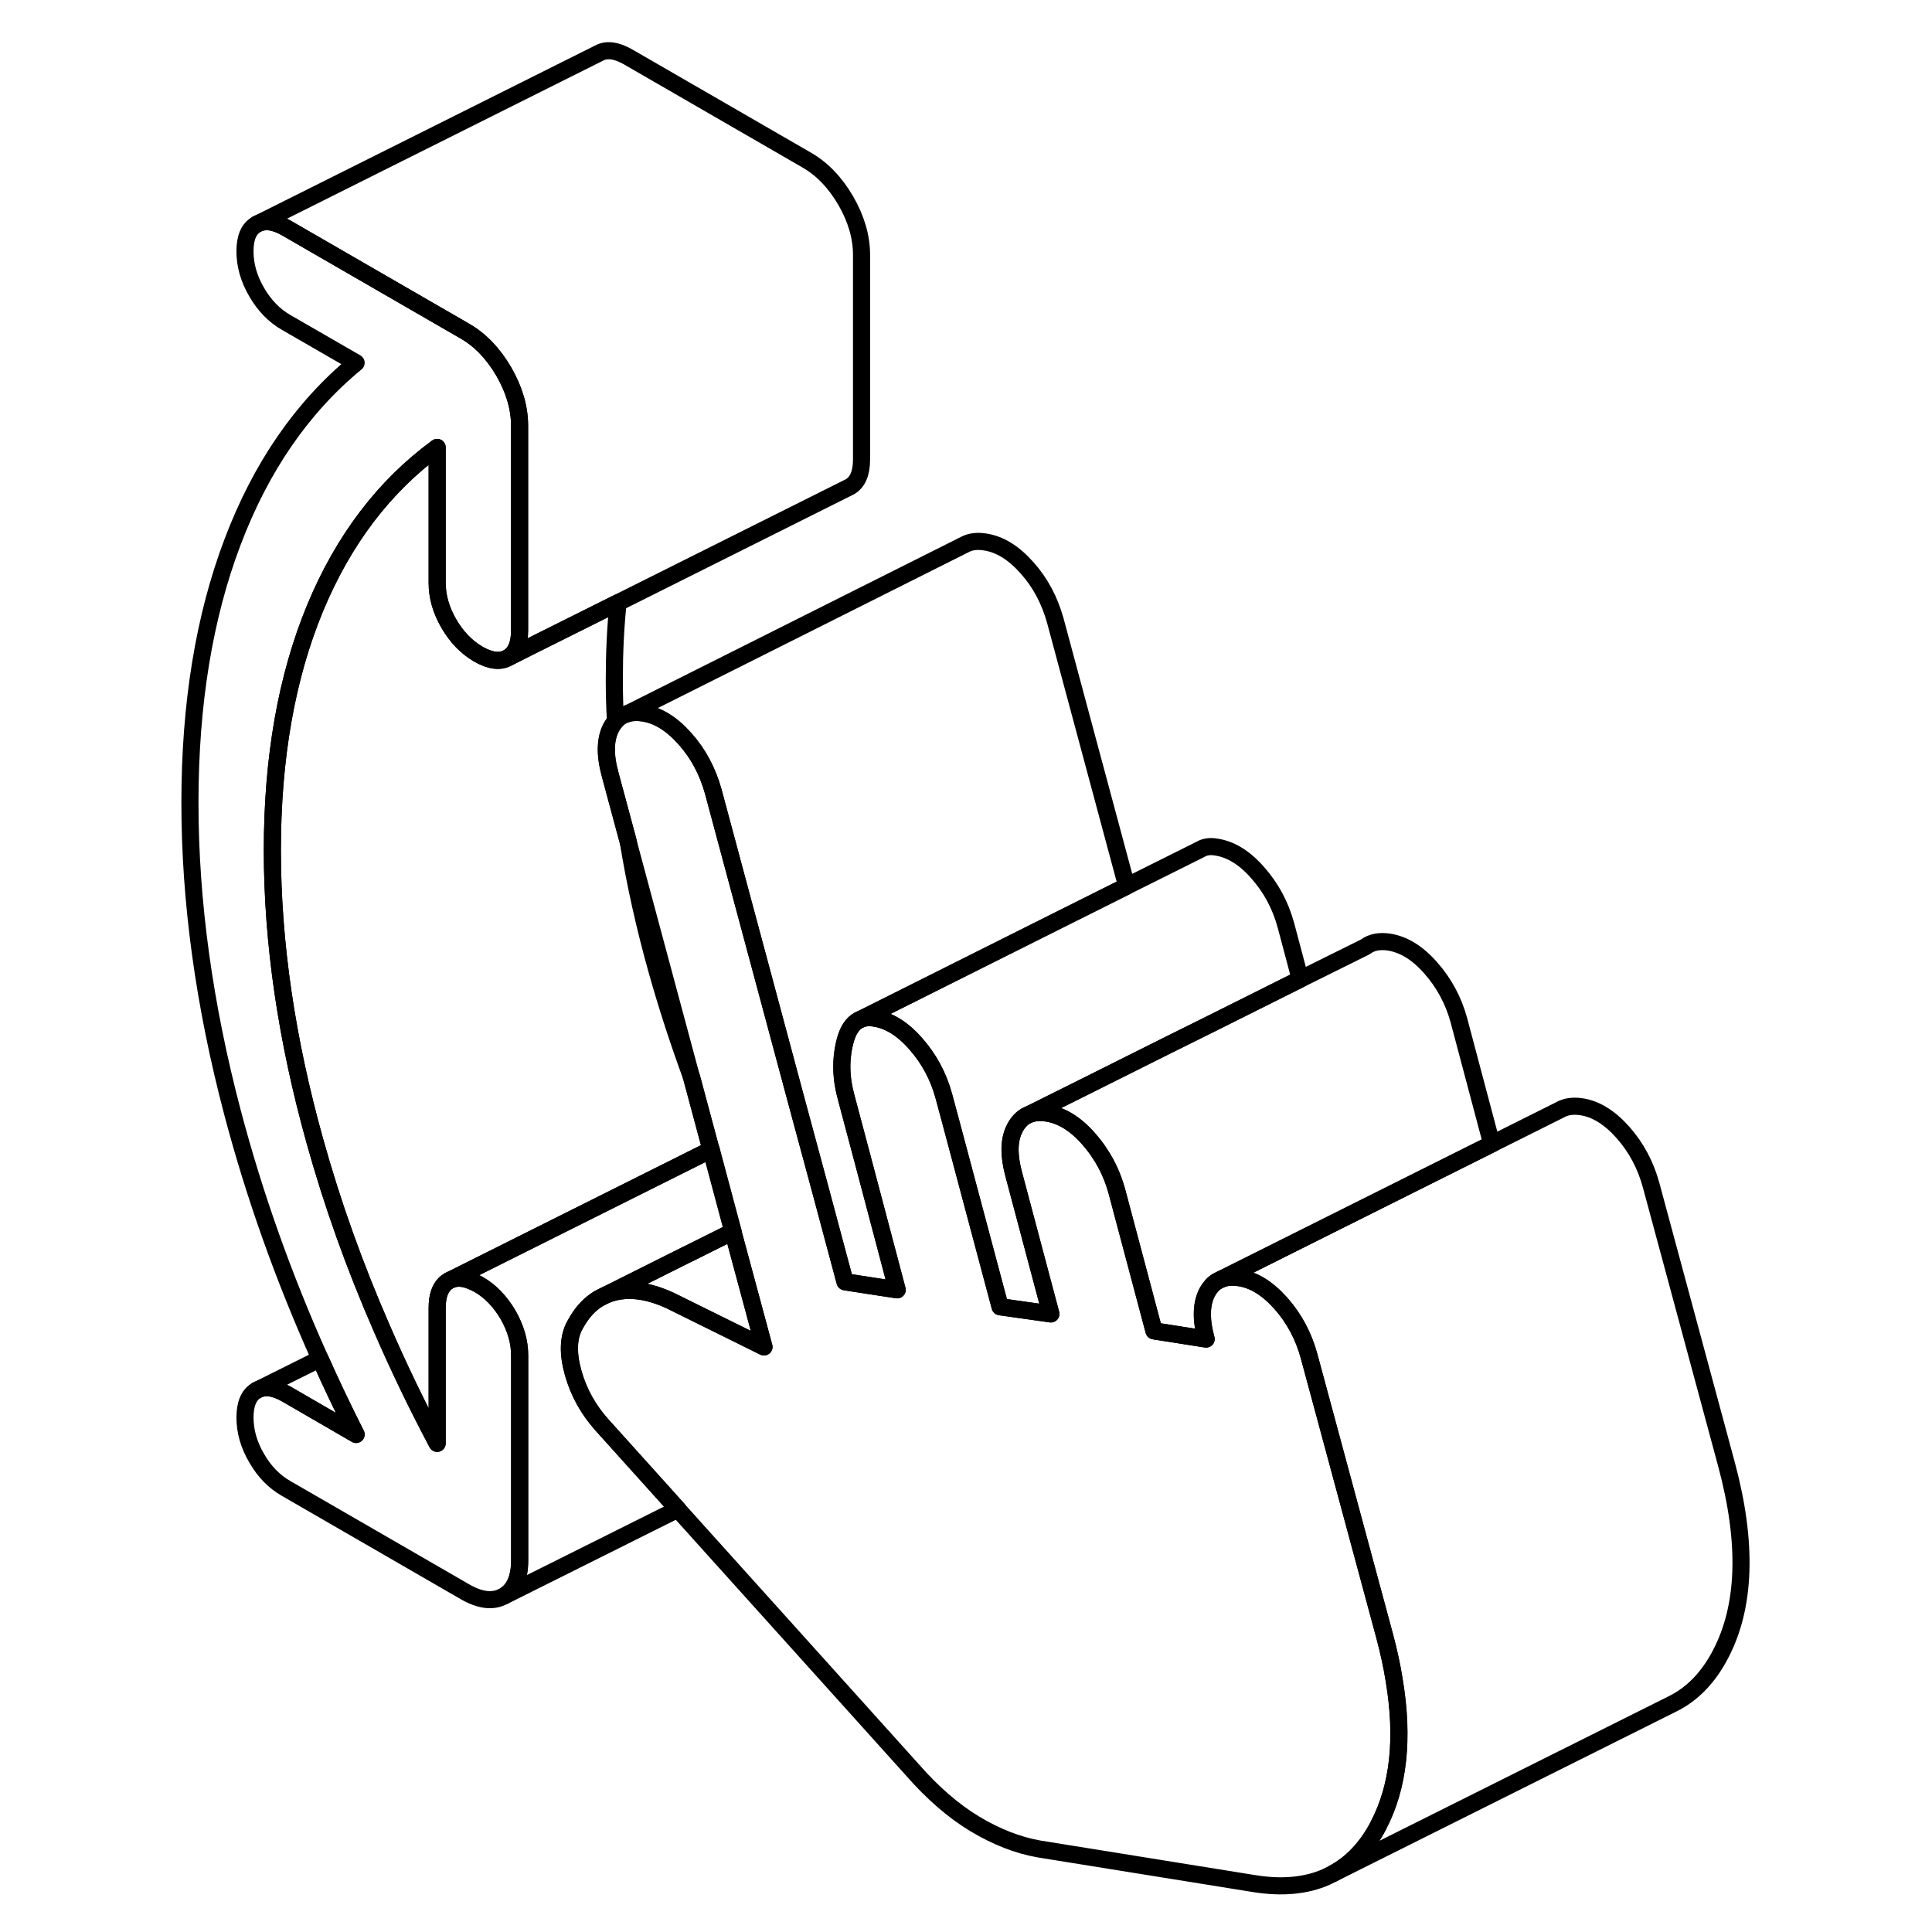 <svg width="24" height="24" viewBox="0 0 95 113" fill="none" xmlns="http://www.w3.org/2000/svg" stroke-width="1px" stroke-linecap="round" stroke-linejoin="round">
    <path d="M71.629 106.76C70.949 108.06 70.059 109 68.969 109.58L68.569 109.78C67.389 110.3 65.979 110.43 64.359 110.17L51.749 108.14C50.519 107.92 49.269 107.43 48.019 106.68C46.759 105.92 45.539 104.86 44.359 103.51L30.639 88.27L26.209 83.35C25.409 82.46 24.839 81.44 24.519 80.3C24.199 79.16 24.229 78.24 24.599 77.54L24.759 77.26C25.099 76.69 25.509 76.26 26.009 75.96L26.329 75.79L26.479 75.72C26.649 75.65 26.809 75.61 26.999 75.56C27.969 75.35 29.039 75.53 30.219 76.08L35.679 78.78L33.859 72.03L32.579 67.24L31.449 63.03L27.729 49.19L26.679 45.29C26.359 44.12 26.389 43.2 26.759 42.52C26.829 42.4 26.899 42.29 26.989 42.2C27.169 41.99 27.399 41.84 27.659 41.76L27.699 41.74C27.959 41.66 28.269 41.65 28.609 41.7C29.469 41.83 30.279 42.33 31.059 43.21C31.839 44.08 32.379 45.11 32.709 46.28L37.679 64.78L38.949 69.48L40.419 74.97L41.379 75.12L43.469 75.44L41.549 68.18L40.499 64.23C40.169 63.06 40.149 61.96 40.419 60.91C40.579 60.28 40.849 59.87 41.219 59.67L41.349 59.61C41.569 59.52 41.819 59.5 42.099 59.54C42.959 59.66 43.779 60.16 44.549 61.04C45.329 61.92 45.879 62.94 46.199 64.11L46.619 65.67L49.489 76.43L52.459 76.85L50.289 68.69C49.999 67.62 49.999 66.76 50.289 66.11C50.319 66.05 50.349 65.99 50.379 65.93C50.539 65.64 50.739 65.43 50.979 65.28L51.169 65.19C51.469 65.07 51.819 65.04 52.219 65.1C53.079 65.23 53.899 65.73 54.669 66.61C54.909 66.89 55.139 67.17 55.329 67.48C55.769 68.14 56.099 68.88 56.319 69.68L58.489 77.84L61.539 78.32C61.219 77.15 61.249 76.23 61.619 75.55C61.769 75.29 61.949 75.08 62.179 74.94L62.439 74.81C62.729 74.7 63.069 74.67 63.469 74.73C64.319 74.85 65.139 75.36 65.919 76.24C66.689 77.11 67.239 78.14 67.559 79.31L71.979 95.68C72.219 96.58 72.409 97.44 72.539 98.27C73.109 101.68 72.799 104.51 71.619 106.76H71.629Z" stroke="currentColor" stroke-linejoin="round"/>
    <path d="M16.569 34.1V26.17C13.469 28.44 11.079 31.58 9.419 35.59C7.759 39.61 6.929 44.33 6.929 49.73C6.929 55.13 7.759 60.81 9.419 66.75C10.439 70.41 11.739 74.05 13.319 77.67C14.299 79.93 15.379 82.18 16.569 84.42V76.5C16.569 76.33 16.579 76.18 16.599 76.03C16.679 75.48 16.899 75.11 17.249 74.91C17.649 74.69 18.119 74.71 18.689 74.98H18.699C18.789 75.02 18.889 75.07 18.979 75.12C19.679 75.52 20.249 76.12 20.709 76.9C21.159 77.69 21.389 78.48 21.389 79.28V91.26C21.389 92.3 21.079 93 20.469 93.35C19.849 93.7 19.089 93.62 18.179 93.09L7.739 87.06C7.039 86.66 6.459 86.07 6.009 85.28C5.549 84.5 5.329 83.7 5.329 82.91C5.329 82.12 5.549 81.58 6.009 81.32C6.459 81.06 7.039 81.13 7.739 81.53L11.829 83.9C11.079 82.42 10.379 80.95 9.719 79.47C7.569 74.68 5.869 69.88 4.599 65.07C2.939 58.77 2.109 52.73 2.109 46.95C2.109 41.17 2.939 36.09 4.599 31.71C6.259 27.32 8.669 23.82 11.829 21.22L7.739 18.86C7.039 18.46 6.459 17.86 6.009 17.08C5.549 16.29 5.329 15.5 5.329 14.7C5.329 13.9 5.549 13.38 6.009 13.12C6.459 12.86 7.039 12.93 7.739 13.33L18.179 19.36C19.089 19.88 19.849 20.68 20.469 21.74C21.079 22.8 21.389 23.86 21.389 24.9V36.88C21.389 37.68 21.159 38.21 20.709 38.47C20.249 38.73 19.679 38.66 18.979 38.26C18.279 37.85 17.709 37.26 17.249 36.47C16.799 35.69 16.569 34.9 16.569 34.1Z" stroke="currentColor" stroke-linejoin="round"/>
    <path d="M32.59 67.24L29.43 68.82L17.25 74.91C16.9 75.11 16.68 75.48 16.6 76.02C16.58 76.18 16.57 76.33 16.57 76.5V84.42C15.38 82.18 14.3 79.93 13.32 77.67C11.74 74.05 10.44 70.41 9.42 66.75C7.76 60.81 6.93 55.14 6.93 49.73C6.93 44.32 7.76 39.61 9.42 35.59C11.08 31.58 13.47 28.44 16.57 26.17V34.1C16.57 34.9 16.8 35.69 17.25 36.47C17.71 37.26 18.28 37.85 18.98 38.26C19.68 38.66 20.25 38.73 20.71 38.47L22.12 37.76L27.15 35.25C27 36.69 26.93 38.18 26.93 39.73C26.93 40.55 26.95 41.37 27 42.2C26.91 42.29 26.84 42.4 26.77 42.52C26.4 43.2 26.37 44.12 26.69 45.29L27.74 49.19C28.14 51.66 28.7 54.18 29.42 56.75C30.01 58.85 30.69 60.94 31.46 63.03L32.59 67.24Z" stroke="currentColor" stroke-linejoin="round"/>
    <path d="M91.629 96.76C90.919 98.12 89.979 99.09 88.819 99.66L68.969 109.58C70.059 109 70.949 108.06 71.629 106.76C72.809 104.51 73.119 101.68 72.549 98.27C72.419 97.44 72.229 96.58 71.989 95.68L67.569 79.31C67.249 78.14 66.699 77.11 65.929 76.24C65.149 75.36 64.329 74.85 63.479 74.73C63.079 74.67 62.739 74.7 62.449 74.81L78.249 66.91L82.249 64.91C82.579 64.72 82.989 64.66 83.479 64.73C84.329 64.85 85.149 65.36 85.929 66.24C86.699 67.11 87.249 68.14 87.569 69.31L91.989 85.68C93.219 90.26 93.099 93.96 91.629 96.76Z" stroke="currentColor" stroke-linejoin="round"/>
    <path d="M78.25 66.91L62.45 74.81L62.19 74.94C61.96 75.08 61.78 75.29 61.63 75.55C61.26 76.23 61.23 77.15 61.55 78.32L58.5 77.84L56.33 69.68C56.11 68.88 55.78 68.14 55.34 67.48C55.15 67.17 54.92 66.89 54.68 66.61C53.91 65.73 53.09 65.23 52.23 65.1C51.83 65.04 51.48 65.07 51.18 65.19L54.31 63.63L59.39 61.09L61.99 59.8L67.05 57.27L70.82 55.4L70.87 55.37C71.22 55.11 71.68 55.02 72.23 55.1C73.09 55.23 73.91 55.73 74.68 56.61C75.46 57.49 76.01 58.51 76.33 59.68L78.25 66.91Z" stroke="currentColor" stroke-linejoin="round"/>
    <path d="M35.689 78.78L30.229 76.08C29.049 75.53 27.979 75.35 27.009 75.56C26.819 75.61 26.659 75.65 26.489 75.72L31.039 73.44L31.499 73.22L33.869 72.03L35.689 78.78Z" stroke="currentColor" stroke-linejoin="round"/>
    <path d="M41.39 14.9V26.88C41.39 27.68 41.16 28.21 40.71 28.47L27.15 35.25L22.12 37.76L20.71 38.47C21.16 38.21 21.39 37.68 21.39 36.88V24.9C21.39 23.86 21.08 22.8 20.47 21.74C19.85 20.68 19.09 19.88 18.18 19.36L7.74 13.33C7.04 12.93 6.46 12.86 6.01 13.12L26.01 3.12C26.46 2.86 27.04 2.93 27.74 3.33L38.18 9.36C39.09 9.88 39.85 10.68 40.47 11.74C41.08 12.8 41.39 13.86 41.39 14.9Z" stroke="currentColor" stroke-linejoin="round"/>
    <path d="M33.87 72.03L31.5 73.21L31.04 73.44L26.49 75.72L26.34 75.79L26.02 75.95C25.52 76.26 25.11 76.69 24.77 77.26L24.61 77.54C24.24 78.24 24.21 79.16 24.53 80.3C24.85 81.44 25.42 82.46 26.22 83.35L30.65 88.27L20.48 93.35C21.09 93 21.4 92.3 21.4 91.26V79.28C21.4 78.48 21.17 77.69 20.72 76.9C20.26 76.12 19.69 75.52 18.99 75.12C18.9 75.07 18.8 75.02 18.71 74.98H18.7C18.13 74.71 17.66 74.69 17.26 74.91L29.44 68.82L32.6 67.24L33.88 72.03H33.87Z" stroke="currentColor" stroke-linejoin="round"/>
    <path d="M11.83 83.9L7.74 81.53C7.04 81.13 6.46 81.06 6.01 81.32L9.72 79.47C10.38 80.95 11.08 82.42 11.83 83.9Z" stroke="currentColor" stroke-linejoin="round"/>
    <path d="M67.049 57.27L61.989 59.8L59.389 61.09L54.309 63.63L51.179 65.19L50.989 65.28C50.749 65.43 50.549 65.64 50.389 65.93C50.359 65.99 50.329 66.05 50.299 66.11C50.009 66.76 50.009 67.62 50.299 68.69L52.469 76.85L49.499 76.43L46.629 65.67L46.209 64.11C45.889 62.94 45.339 61.92 44.559 61.04C43.789 60.16 42.969 59.66 42.109 59.54C41.829 59.5 41.579 59.52 41.359 59.61L51.819 54.37L56.899 51.83L61.149 49.71L61.319 49.62C61.549 49.52 61.809 49.49 62.109 49.54C62.969 49.66 63.789 50.16 64.559 51.04C65.339 51.92 65.889 52.94 66.209 54.11L67.049 57.27Z" stroke="currentColor" stroke-linejoin="round"/>
    <path d="M40.429 60.91C40.159 61.96 40.179 63.06 40.509 64.23L41.559 68.18L43.479 75.44L41.389 75.12L40.429 74.97L38.959 69.48L37.689 64.78L32.719 46.28C32.389 45.11 31.849 44.08 31.069 43.21C30.289 42.33 29.479 41.83 28.619 41.7C28.279 41.65 27.969 41.66 27.709 41.74L47.489 31.82C47.799 31.67 48.179 31.63 48.619 31.7C49.479 31.83 50.289 32.33 51.069 33.21C51.849 34.08 52.389 35.11 52.719 36.28L56.899 51.83L51.819 54.37L41.359 59.61L41.229 59.67C40.859 59.87 40.589 60.28 40.429 60.91Z" stroke="currentColor" stroke-linejoin="round"/>
</svg>